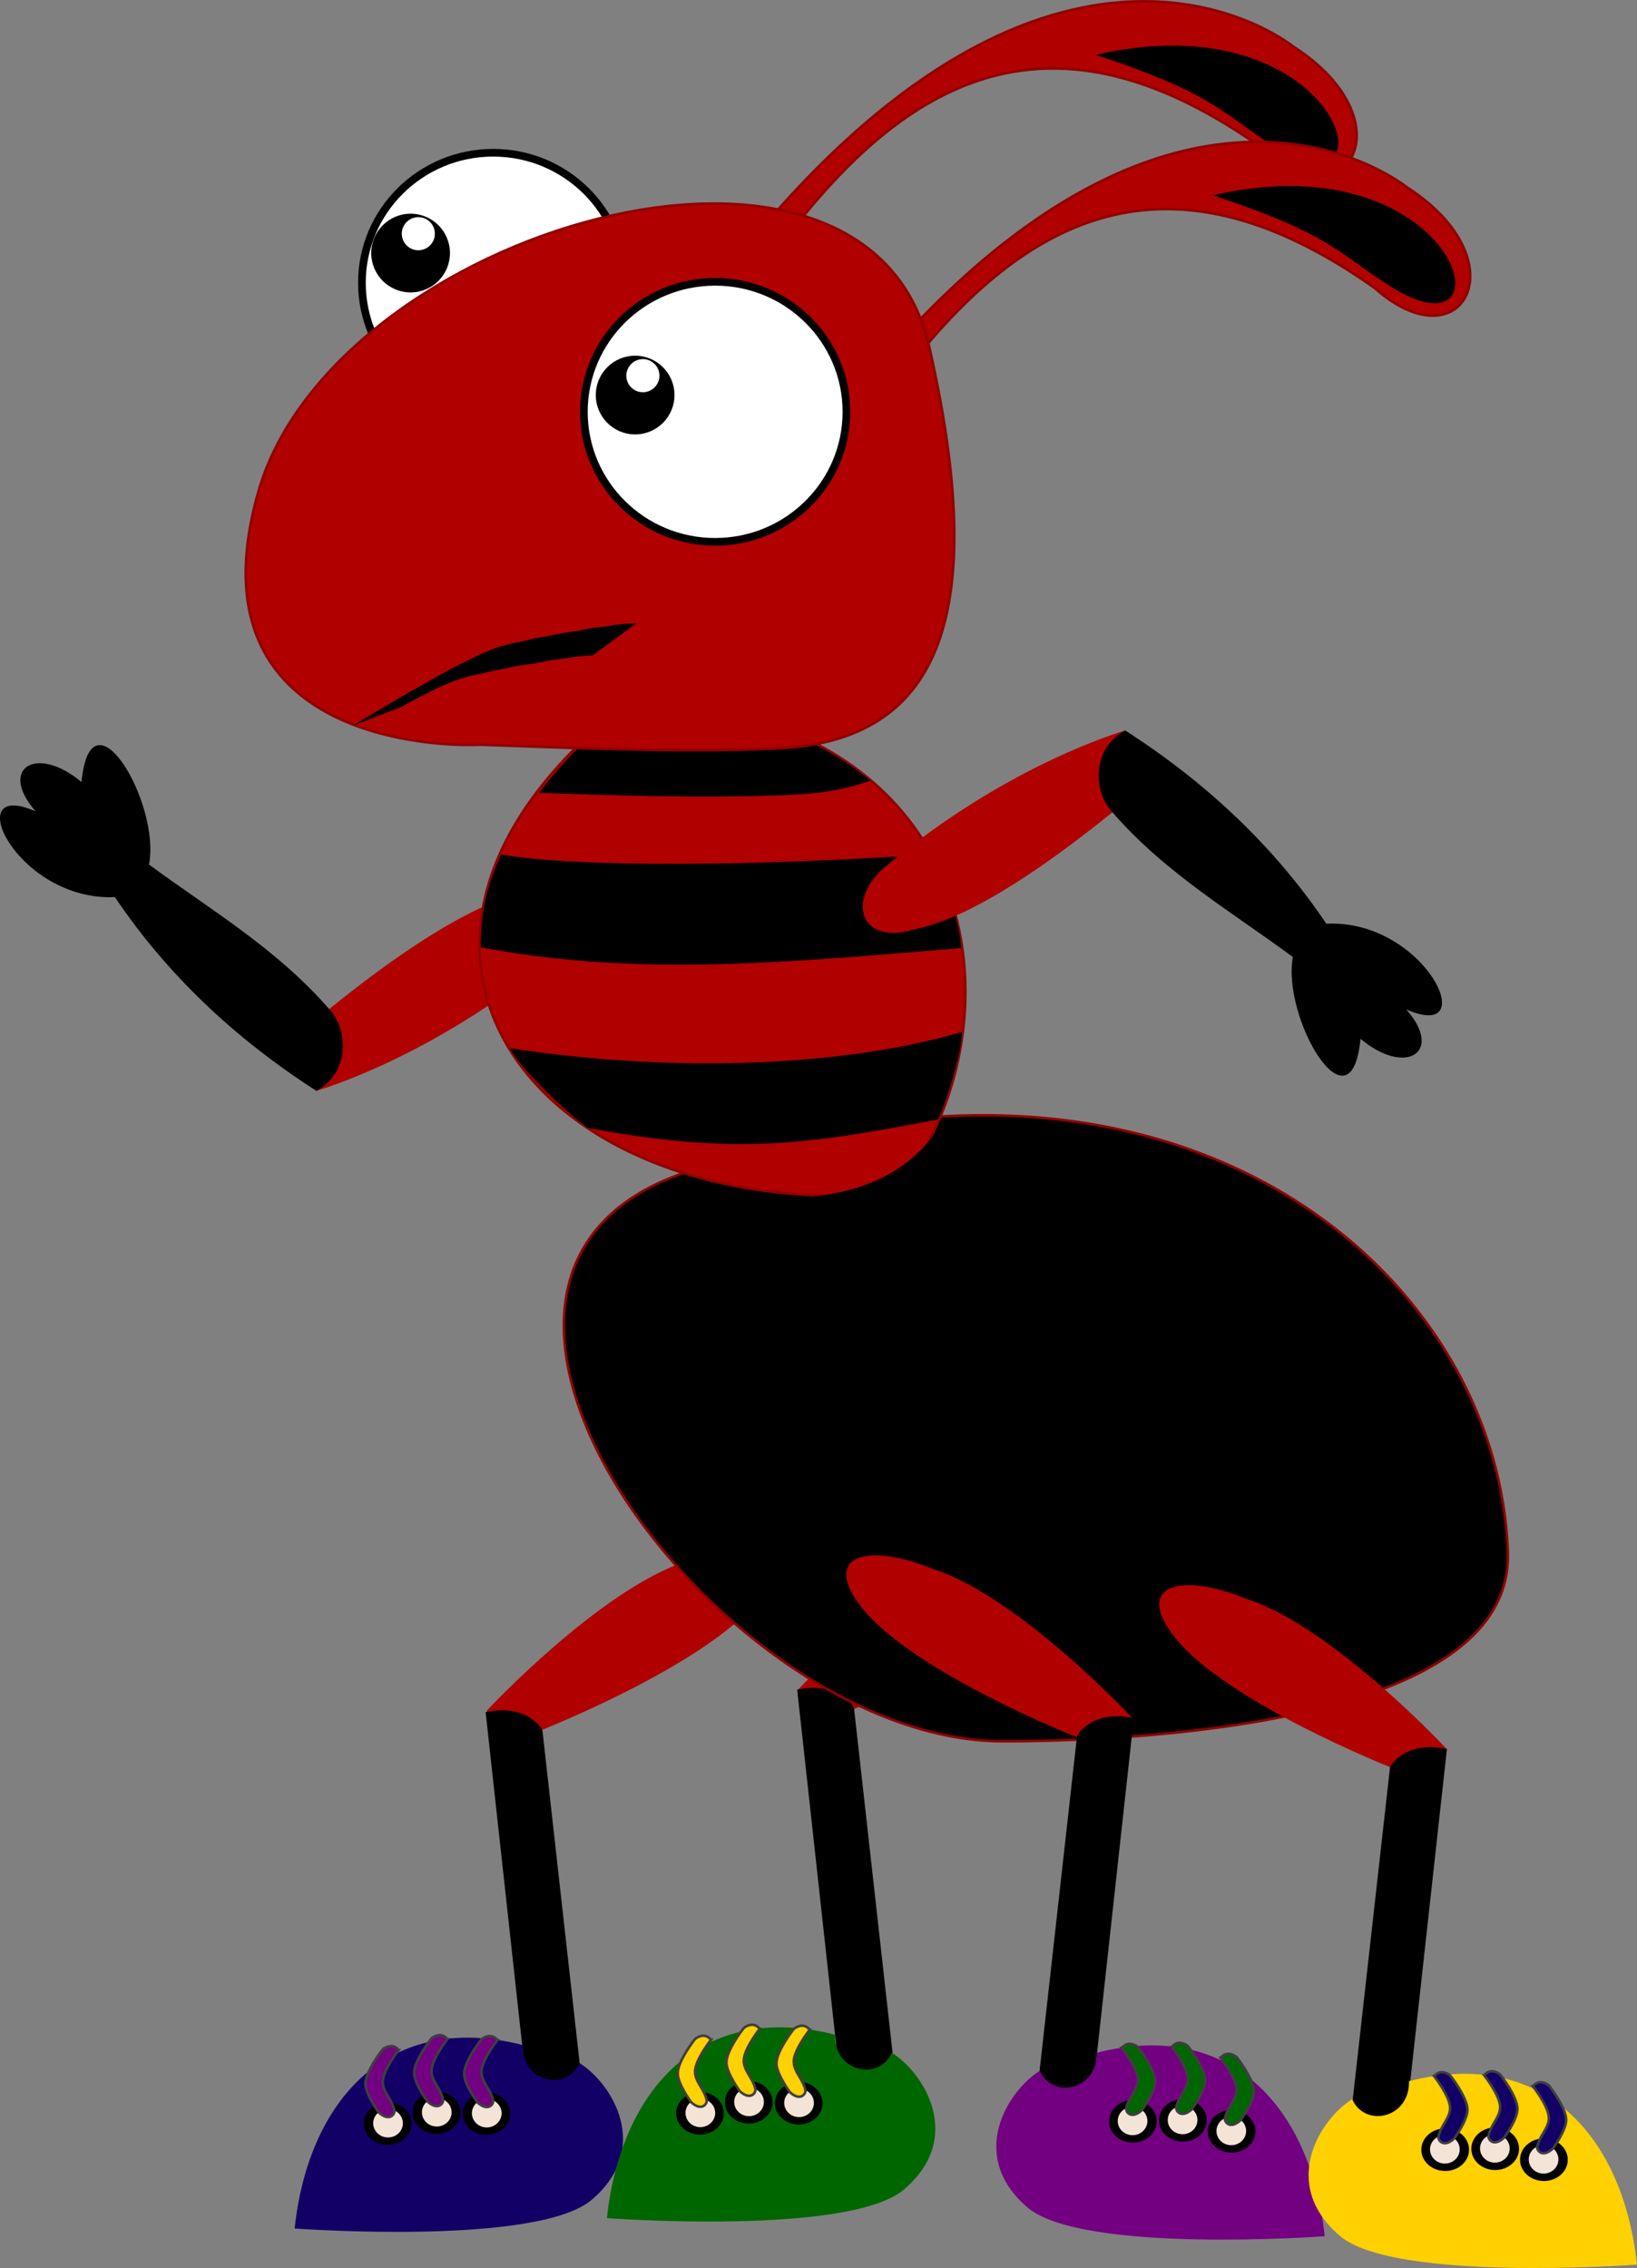 <?xml version="1.0" encoding="UTF-8" standalone="no"?>
<!-- Created with Inkscape (http://www.inkscape.org/) -->

<svg
   xmlns:dc="http://purl.org/dc/elements/1.1/"
   xmlns:cc="http://creativecommons.org/ns#"
   xmlns:rdf="http://www.w3.org/1999/02/22-rdf-syntax-ns#"
   xmlns:svg="http://www.w3.org/2000/svg"
   xmlns="http://www.w3.org/2000/svg"
   xmlns:sodipodi="http://sodipodi.sourceforge.net/DTD/sodipodi-0.dtd"
   xmlns:inkscape="http://www.inkscape.org/namespaces/inkscape"
   width="554.718"
   height="768.4"
   viewBox="0 0 554.718 768.4"
   id="svg2"
   version="1.1"
   inkscape:version="0.91 r13725"
   sodipodi:docname="ant.svg"
   inkscape:export-filename="C:\Users\Ivana\Desktop\Radek_hra\export\predni_prava_vrsek.png"
   inkscape:export-xdpi="100"
   inkscape:export-ydpi="100">
  <rect x="0" y="0" width="554.718" height="768.4" fill="#808080" stroke="none"/>
  <defs
     id="defs4" />
  <sodipodi:namedview
     id="base"
     pagecolor="#ffffff"
     bordercolor="#666666"
     borderopacity="1.0"
     inkscape:pageopacity="0.0"
     inkscape:pageshadow="2"
     inkscape:zoom="1.0645497"
     inkscape:cx="277.3591"
     inkscape:cy="384.20001"
     inkscape:document-units="px"
     inkscape:current-layer="layer4"
     showgrid="false"
     inkscape:window-width="1920"
     inkscape:window-height="1017"
     inkscape:window-x="-8"
     inkscape:window-y="-8"
     inkscape:window-maximized="1"
     fit-margin-top="0"
     fit-margin-left="0"
     fit-margin-right="0"
     fit-margin-bottom="0"
     units="px" />
  <g
     inkscape:label="femur_right_middle"
     id="g4382"
     inkscape:groupmode="layer"
     style="display:inline"
     transform="translate(-89.306,-141.094)">
    <path
       inkscape:export-filename="C:\Users\Ivana\Desktop\Radek_hra\export\predni_prava_vrsek.png"
       inkscape:export-ydpi="100"
       inkscape:export-xdpi="100"
       style="display:inline;fill:#b00000;fill-opacity:1;fill-rule:evenodd;stroke:none;stroke-width:1px;stroke-linecap:butt;stroke-linejoin:miter;stroke-opacity:1"
       d="m 346.237,683.161 c -17.484,21.909 -72.797,43.825 -72.797,43.825 -12.776,6.002 -19.726,-0.155 -19.086,-6.431 0,0 38.274,-40.988 67.473,-50.477 23.796,-9.683 38.143,-4.127 24.409,13.083 z"
       id="path4384"
       inkscape:connector-curvature="0"
       sodipodi:nodetypes="scccs" />
  </g>
  <g
     style="display:inline"
     inkscape:groupmode="layer"
     id="g4328"
     inkscape:label="tibia_right_middle"
     transform="translate(-89.306,-141.094)">
    <path
       inkscape:export-filename="C:\Users\Ivana\Desktop\Radek_hra\export\predni_prava_spodek.png"
       inkscape:export-ydpi="100"
       inkscape:export-xdpi="100"
       style="display:inline;fill:#000000;fill-opacity:1;fill-rule:evenodd;stroke:none;stroke-width:1px;stroke-linecap:butt;stroke-linejoin:miter;stroke-opacity:1"
       d="m 273.107,727.27 13.993,125.063 -19.022,-1.749 -14.212,-129.436 c 14.55,-2.992 19.24,6.122 19.24,6.122 z"
       id="path4306-0"
       inkscape:connector-curvature="0"
       sodipodi:nodetypes="ccccc" />
    <path
       inkscape:export-ydpi="100"
       inkscape:export-xdpi="100"
       style="fill:#120066;fill-opacity:1;fill-rule:evenodd;stroke:none;stroke-width:1px;stroke-linecap:butt;stroke-linejoin:miter;stroke-opacity:1"
       d="m 189.141,896.099 c 0,0 82.165,6.089 100.707,-9.745 20.509,-17.513 6.762,-39.505 -4.187,-46.3 -4.403,9.871 -19.628,6.389 -19.241,-6.108 -45.681,-11.64 -72.593,18.789 -77.28,62.152 z"
       id="path4332"
       inkscape:connector-curvature="0"
       sodipodi:nodetypes="csccc" />
    <ellipse
       inkscape:export-ydpi="100"
       inkscape:export-xdpi="100"
       transform="scale(-1,1)"
       style="opacity:1;fill:#000000;fill-opacity:1;stroke:#000000;stroke-width:0.433;stroke-miterlimit:4;stroke-dasharray:none;stroke-opacity:1"
       id="ellipse4334"
       cx="-254.141"
       cy="857.167"
       rx="7.871"
       ry="6.997" />
    <ellipse
       inkscape:export-ydpi="100"
       inkscape:export-xdpi="100"
       transform="scale(-1,1)"
       style="opacity:1;fill:#f4e3d7;fill-opacity:1;stroke:#000000;stroke-width:0.433;stroke-miterlimit:4;stroke-dasharray:none;stroke-opacity:1"
       id="ellipse4336"
       cx="-254.25"
       cy="857.057"
       rx="5.247"
       ry="5.029" />
    <path
       inkscape:export-ydpi="100"
       inkscape:export-xdpi="100"
       style="fill:#730080;fill-opacity:1;fill-rule:evenodd;stroke:#3f3f3f;stroke-width:0.866px;stroke-linecap:butt;stroke-linejoin:miter;stroke-opacity:1"
       d="m 257.853,832.29 c 0,0 -5.194,6.593 -5.384,10.531 -0.172,3.57 3.272,6.278 3.942,9.972 0.194,1.07 -1.592,3.951 -5.295,0.618 0,0 -4.589,-6.215 -4.522,-9.817 0.081,-4.337 5.879,-11.608 5.879,-11.608 0,0 3.138,-2.633 5.379,0.304 z"
       id="path4338"
       inkscape:connector-curvature="0"
       sodipodi:nodetypes="cascscc" />
    <ellipse
       inkscape:export-ydpi="100"
       inkscape:export-xdpi="100"
       transform="scale(-1,1)"
       style="opacity:1;fill:#000000;fill-opacity:1;stroke:#000000;stroke-width:0.433;stroke-miterlimit:4;stroke-dasharray:none;stroke-opacity:1"
       id="ellipse4340"
       cx="-237.196"
       cy="856.847"
       rx="7.871"
       ry="6.997" />
    <ellipse
       inkscape:export-ydpi="100"
       inkscape:export-xdpi="100"
       transform="scale(-1,1)"
       style="opacity:1;fill:#f4e3d7;fill-opacity:1;stroke:#000000;stroke-width:0.433;stroke-miterlimit:4;stroke-dasharray:none;stroke-opacity:1"
       id="ellipse4342"
       cx="-237.305"
       cy="856.737"
       rx="5.247"
       ry="5.029" />
    <path
       inkscape:export-ydpi="100"
       inkscape:export-xdpi="100"
       style="fill:#730080;fill-opacity:1;fill-rule:evenodd;stroke:#3f3f3f;stroke-width:0.866px;stroke-linecap:butt;stroke-linejoin:miter;stroke-opacity:1"
       d="m 240.908,831.97 c 0,0 -5.194,6.593 -5.384,10.531 -0.172,3.57 3.272,6.278 3.942,9.972 0.194,1.07 -1.592,3.951 -5.295,0.618 0,0 -4.589,-6.215 -4.522,-9.817 0.081,-4.337 5.879,-11.608 5.879,-11.608 0,0 3.138,-2.633 5.379,0.304 z"
       id="path4344"
       inkscape:connector-curvature="0"
       sodipodi:nodetypes="cascscc" />
    <ellipse
       inkscape:export-ydpi="100"
       inkscape:export-xdpi="100"
       transform="scale(-1,1)"
       style="opacity:1;fill:#000000;fill-opacity:1;stroke:#000000;stroke-width:0.433;stroke-miterlimit:4;stroke-dasharray:none;stroke-opacity:1"
       id="ellipse4346"
       cx="-220.689"
       cy="860.564"
       rx="7.871"
       ry="6.997" />
    <ellipse
       inkscape:export-ydpi="100"
       inkscape:export-xdpi="100"
       transform="scale(-1,1)"
       style="opacity:1;fill:#f4e3d7;fill-opacity:1;stroke:#000000;stroke-width:0.433;stroke-miterlimit:4;stroke-dasharray:none;stroke-opacity:1"
       id="ellipse4348"
       cx="-220.798"
       cy="860.454"
       rx="5.247"
       ry="5.029" />
    <path
       inkscape:export-ydpi="100"
       inkscape:export-xdpi="100"
       style="fill:#730080;fill-opacity:1;fill-rule:evenodd;stroke:#3f3f3f;stroke-width:0.866px;stroke-linecap:butt;stroke-linejoin:miter;stroke-opacity:1"
       d="m 224.4,835.687 c 0,0 -5.194,6.593 -5.384,10.531 -0.172,3.57 3.272,6.278 3.942,9.972 0.194,1.07 -1.592,3.951 -5.295,0.618 0,0 -4.589,-6.215 -4.522,-9.817 0.081,-4.337 5.879,-11.608 5.879,-11.608 0,0 3.138,-2.633 5.379,0.304 z"
       id="path4350"
       inkscape:connector-curvature="0"
       sodipodi:nodetypes="cascscc" />
  </g>
  <g
     style="display:inline"
     inkscape:groupmode="layer"
     id="g4386"
     inkscape:label="femur_right_hind"
     transform="translate(-89.306,-141.094)">
    <path
       sodipodi:nodetypes="scccs"
       inkscape:connector-curvature="0"
       id="path4316-0-5-0"
       d="m 451.545,676.24 c -17.484,21.909 -72.797,43.825 -72.797,43.825 -12.776,6.002 -19.726,-0.155 -19.086,-6.431 0,0 38.274,-40.988 67.473,-50.477 23.796,-9.683 38.143,-4.127 24.409,13.083 z"
       style="display:inline;fill:#b00000;fill-opacity:1;fill-rule:evenodd;stroke:none;stroke-width:1px;stroke-linecap:butt;stroke-linejoin:miter;stroke-opacity:1"
       inkscape:export-xdpi="100"
       inkscape:export-ydpi="100"
       inkscape:export-filename="C:\Users\Ivana\Desktop\Radek_hra\export\predni_prava_vrsek.png" />
  </g>
  <g
     inkscape:label="tibia_right_hind"
     id="g4302"
     inkscape:groupmode="layer"
     style="display:inline"
     transform="translate(-89.306,-141.094)">
    <path
       inkscape:export-filename="C:\Users\Ivana\Desktop\Radek_hra\export\predni_prava_spodek.png"
       inkscape:export-ydpi="100"
       inkscape:export-xdpi="100"
       style="display:inline;fill:#000000;fill-opacity:1;fill-rule:evenodd;stroke:none;stroke-width:1px;stroke-linecap:butt;stroke-linejoin:miter;stroke-opacity:1"
       d="m 378.678,719.666 13.993,125.063 -19.022,-1.749 -14.212,-129.436 c 14.55,-2.992 19.24,6.122 19.24,6.122 z"
       id="path4306"
       inkscape:connector-curvature="0"
       sodipodi:nodetypes="ccccc" />
    <path
       inkscape:export-ydpi="100"
       inkscape:export-xdpi="100"
       sodipodi:nodetypes="csccc"
       inkscape:connector-curvature="0"
       id="path4308"
       d="m 294.964,892.601 c 0,0 82.165,6.089 100.707,-9.745 20.509,-17.513 6.762,-39.505 -4.187,-46.3 -4.403,9.871 -19.628,6.389 -19.241,-6.108 -45.681,-11.64 -72.593,18.789 -77.28,62.152 z"
       style="fill:#006600;fill-opacity:1;fill-rule:evenodd;stroke:none;stroke-width:1px;stroke-linecap:butt;stroke-linejoin:miter;stroke-opacity:1" />
    <ellipse
       inkscape:export-ydpi="100"
       inkscape:export-xdpi="100"
       transform="scale(-1,1)"
       ry="6.997"
       rx="7.871"
       cy="853.668"
       cx="-359.964"
       id="ellipse4310"
       style="opacity:1;fill:#000000;fill-opacity:1;stroke:#000000;stroke-width:0.433;stroke-miterlimit:4;stroke-dasharray:none;stroke-opacity:1" />
    <ellipse
       inkscape:export-ydpi="100"
       inkscape:export-xdpi="100"
       transform="scale(-1,1)"
       ry="5.029"
       rx="5.247"
       cy="853.559"
       cx="-360.073"
       id="ellipse4312"
       style="opacity:1;fill:#f4e3d7;fill-opacity:1;stroke:#000000;stroke-width:0.433;stroke-miterlimit:4;stroke-dasharray:none;stroke-opacity:1" />
    <path
       inkscape:export-ydpi="100"
       inkscape:export-xdpi="100"
       sodipodi:nodetypes="cascscc"
       inkscape:connector-curvature="0"
       id="path4314"
       d="m 363.675,828.792 c 0,0 -5.194,6.593 -5.384,10.531 -0.172,3.57 3.272,6.278 3.942,9.972 0.194,1.07 -1.592,3.951 -5.295,0.618 0,0 -4.589,-6.215 -4.522,-9.817 0.081,-4.337 5.879,-11.608 5.879,-11.608 0,0 3.138,-2.633 5.379,0.304 z"
       style="fill:#ffd100;fill-opacity:1;fill-rule:evenodd;stroke:#3f3f3f;stroke-width:0.866px;stroke-linecap:butt;stroke-linejoin:miter;stroke-opacity:1" />
    <ellipse
       inkscape:export-ydpi="100"
       inkscape:export-xdpi="100"
       transform="scale(-1,1)"
       ry="6.997"
       rx="7.871"
       cy="853.348"
       cx="-343.019"
       id="ellipse4316"
       style="opacity:1;fill:#000000;fill-opacity:1;stroke:#000000;stroke-width:0.433;stroke-miterlimit:4;stroke-dasharray:none;stroke-opacity:1" />
    <ellipse
       inkscape:export-ydpi="100"
       inkscape:export-xdpi="100"
       transform="scale(-1,1)"
       ry="5.029"
       rx="5.247"
       cy="853.239"
       cx="-343.128"
       id="ellipse4318"
       style="opacity:1;fill:#f4e3d7;fill-opacity:1;stroke:#000000;stroke-width:0.433;stroke-miterlimit:4;stroke-dasharray:none;stroke-opacity:1" />
    <path
       inkscape:export-ydpi="100"
       inkscape:export-xdpi="100"
       sodipodi:nodetypes="cascscc"
       inkscape:connector-curvature="0"
       id="path4320"
       d="m 346.73,828.472 c 0,0 -5.194,6.593 -5.384,10.531 -0.172,3.57 3.272,6.278 3.942,9.972 0.194,1.07 -1.592,3.951 -5.295,0.618 0,0 -4.589,-6.215 -4.522,-9.817 0.081,-4.337 5.879,-11.608 5.879,-11.608 0,0 3.138,-2.633 5.379,0.304 z"
       style="fill:#ffd100;fill-opacity:1;fill-rule:evenodd;stroke:#3f3f3f;stroke-width:0.866px;stroke-linecap:butt;stroke-linejoin:miter;stroke-opacity:1" />
    <ellipse
       inkscape:export-ydpi="100"
       inkscape:export-xdpi="100"
       transform="scale(-1,1)"
       ry="6.997"
       rx="7.871"
       cy="857.065"
       cx="-326.511"
       id="ellipse4322"
       style="opacity:1;fill:#000000;fill-opacity:1;stroke:#000000;stroke-width:0.433;stroke-miterlimit:4;stroke-dasharray:none;stroke-opacity:1" />
    <ellipse
       inkscape:export-ydpi="100"
       inkscape:export-xdpi="100"
       transform="scale(-1,1)"
       ry="5.029"
       rx="5.247"
       cy="856.956"
       cx="-326.621"
       id="ellipse4324"
       style="opacity:1;fill:#f4e3d7;fill-opacity:1;stroke:#000000;stroke-width:0.433;stroke-miterlimit:4;stroke-dasharray:none;stroke-opacity:1" />
    <path
       inkscape:export-ydpi="100"
       inkscape:export-xdpi="100"
       sodipodi:nodetypes="cascscc"
       inkscape:connector-curvature="0"
       id="path4326"
       d="m 330.223,832.189 c 0,0 -5.194,6.593 -5.384,10.531 -0.172,3.57 3.272,6.278 3.942,9.972 0.194,1.07 -1.592,3.951 -5.295,0.618 0,0 -4.589,-6.215 -4.522,-9.817 0.081,-4.337 5.879,-11.608 5.879,-11.608 0,0 3.138,-2.633 5.379,0.304 z"
       style="fill:#ffd100;fill-opacity:1;fill-rule:evenodd;stroke:#3f3f3f;stroke-width:0.866px;stroke-linecap:butt;stroke-linejoin:miter;stroke-opacity:1" />
  </g>
  <g
     inkscape:label="antenna_right"
     id="g4220"
     inkscape:groupmode="layer"
     style="display:inline"
     transform="translate(-89.306,-141.094)">
    <path
       style="display:inline;fill:#b00000;fill-opacity:1;fill-rule:evenodd;stroke:#910000;stroke-width:0.866px;stroke-linecap:butt;stroke-linejoin:miter;stroke-opacity:1"
       d="M 352.659,212.434 C 454.983,97.428 527.573,156.899 527.573,156.899 c 38.67,24.741 18.97,60.757 -10.932,34.108 -67.399,-47.6 -115.259,-27.104 -157.422,26.237 z"
       id="path4216-8"
       inkscape:connector-curvature="0"
       sodipodi:nodetypes="ccccc"
       inkscape:export-xdpi="100"
       inkscape:export-ydpi="100"
       inkscape:export-filename="C:\Users\Ivana\Desktop\Radek_hra\export\telo.png" />
    <path
       style="display:inline;fill:#000000;fill-rule:evenodd;stroke:#000000;stroke-width:0.701px;stroke-linecap:butt;stroke-linejoin:miter;stroke-opacity:1"
       d="m 522.065,190.866 c -17.448,-10.622 -19.743,-17.808 -60.136,-31.125 81.528,-17.909 100.363,55.615 60.136,31.125 z"
       id="path4224-7-3"
       inkscape:connector-curvature="0"
       sodipodi:nodetypes="scs"
       inkscape:export-xdpi="100"
       inkscape:export-ydpi="100"
       inkscape:export-filename="C:\Users\Ivana\Desktop\Radek_hra\export\telo.png" />
  </g>
  <g
     inkscape:groupmode="layer"
     id="layer4"
     inkscape:label="antenna_left"
     style="display:inline"
     transform="translate(-89.306,-141.094)">
    <path
       style="fill:#b00000;fill-opacity:1;fill-rule:evenodd;stroke:#910000;stroke-width:0.866px;stroke-linecap:butt;stroke-linejoin:miter;stroke-opacity:1"
       d="m 391.112,260.068 c 102.324,-115.006 174.914,-55.535 174.914,-55.535 38.67,24.741 18.97,60.757 -10.932,34.108 -67.399,-47.6 -115.259,-27.104 -157.422,26.237 z"
       id="path4216"
       inkscape:connector-curvature="0"
       sodipodi:nodetypes="ccccc"
       inkscape:export-xdpi="100"
       inkscape:export-ydpi="100"
       inkscape:export-filename="C:\Users\Ivana\Desktop\Radek_hra\export\telo.png" />
    <path
       style="display:inline;fill:#000000;fill-rule:evenodd;stroke:#000000;stroke-width:0.701px;stroke-linecap:butt;stroke-linejoin:miter;stroke-opacity:1"
       d="m 561.7,238.453 c -17.448,-10.622 -19.743,-17.808 -60.136,-31.125 81.528,-17.909 100.363,55.615 60.136,31.125 z"
       id="path4224-7-7"
       inkscape:connector-curvature="0"
       sodipodi:nodetypes="scs"
       inkscape:export-xdpi="100"
       inkscape:export-ydpi="100"
       inkscape:export-filename="C:\Users\Ivana\Desktop\Radek_hra\export\telo.png" />
  </g>
  <g
     inkscape:groupmode="layer"
     id="layer6"
     inkscape:label="body-gaster"
     style="display:inline"
     transform="translate(-89.306,-141.094)">
    <path
       style="fill:#000000;fill-opacity:1;fill-rule:evenodd;stroke:#910000;stroke-width:0.866px;stroke-linecap:butt;stroke-linejoin:miter;stroke-opacity:1"
       d="m 318.386,539.433 c 166.647,-62.997 278.316,30.638 281.862,127.411 2.154,58.771 -126.545,64.15 -171.17,64.19 -93.477,0.084 -210.129,-154.012 -110.692,-191.601 z"
       id="path4247"
       inkscape:connector-curvature="0"
       sodipodi:nodetypes="ssss"
       inkscape:export-xdpi="100"
       inkscape:export-ydpi="100"
       inkscape:export-filename="C:\Users\Ivana\Desktop\Radek_hra\export\telo.png" />
  </g>
  <g
     style="display:inline"
     inkscape:groupmode="layer"
     id="g4338"
     inkscape:label="femur_left_middle"
     transform="translate(-89.306,-141.094)">
    <path
       sodipodi:nodetypes="scccs"
       inkscape:connector-curvature="0"
       id="path4316-0-5"
       d="m 381.404,685.861 c 17.484,21.909 72.797,43.825 72.797,43.825 9.22,4.301 18.257,2.473 19.24,-6.122 0,0 -38.429,-41.297 -67.628,-50.786 -23.796,-9.683 -38.143,-4.127 -24.409,13.083 z"
       style="display:inline;fill:#b00000;fill-opacity:1;fill-rule:evenodd;stroke:none;stroke-width:1px;stroke-linecap:butt;stroke-linejoin:miter;stroke-opacity:1"
       inkscape:export-xdpi="100"
       inkscape:export-ydpi="100"
       inkscape:export-filename="C:\Users\Ivana\Desktop\Radek_hra\export\predni_prava_vrsek.png" />
  </g>
  <g
     inkscape:label="tibia_left_middle"
     id="g4276"
     inkscape:groupmode="layer"
     style="display:inline"
     transform="translate(-89.306,-141.094)">
    <path
       inkscape:export-filename="C:\Users\Ivana\Desktop\Radek_hra\export\predni_prava_spodek.png"
       inkscape:export-ydpi="100"
       inkscape:export-xdpi="100"
       style="display:inline;fill:#000000;fill-opacity:1;fill-rule:evenodd;stroke:none;stroke-width:1px;stroke-linecap:butt;stroke-linejoin:miter;stroke-opacity:1"
       d="m 454.271,729.286 -13.993,125.063 19.022,-1.749 14.212,-129.436 c -14.55,-2.992 -19.24,6.122 -19.24,6.122 z"
       id="path4280"
       inkscape:connector-curvature="0"
       sodipodi:nodetypes="ccccc" />
    <path
       inkscape:export-filename="C:\Users\Ivana\Desktop\Radek_hra\export\predni_prava_spodek.png"
       inkscape:export-ydpi="100"
       inkscape:export-xdpi="100"
       sodipodi:nodetypes="csccc"
       inkscape:connector-curvature="0"
       id="path4282"
       d="m 538.202,898.723 c 0,0 -82.165,6.089 -100.707,-9.745 -20.509,-17.513 -6.762,-39.506 4.187,-46.3 4.403,9.871 19.628,6.389 19.241,-6.108 45.681,-11.64 72.593,18.789 77.28,62.152 z"
       style="fill:#730080;fill-opacity:1;fill-rule:evenodd;stroke:none;stroke-width:1px;stroke-linecap:butt;stroke-linejoin:miter;stroke-opacity:1" />
    <ellipse
       inkscape:export-filename="C:\Users\Ivana\Desktop\Radek_hra\export\predni_prava_spodek.png"
       inkscape:export-ydpi="100"
       inkscape:export-xdpi="100"
       ry="6.997"
       rx="7.871"
       cy="859.79"
       cx="473.202"
       id="ellipse4284"
       style="opacity:1;fill:#000000;fill-opacity:1;stroke:#000000;stroke-width:0.433;stroke-miterlimit:4;stroke-dasharray:none;stroke-opacity:1" />
    <ellipse
       inkscape:export-filename="C:\Users\Ivana\Desktop\Radek_hra\export\predni_prava_spodek.png"
       inkscape:export-ydpi="100"
       inkscape:export-xdpi="100"
       ry="5.029"
       rx="5.247"
       cy="859.681"
       cx="473.092"
       id="ellipse4286"
       style="opacity:1;fill:#f4e3d7;fill-opacity:1;stroke:#000000;stroke-width:0.433;stroke-miterlimit:4;stroke-dasharray:none;stroke-opacity:1" />
    <path
       inkscape:export-filename="C:\Users\Ivana\Desktop\Radek_hra\export\predni_prava_spodek.png"
       inkscape:export-ydpi="100"
       inkscape:export-xdpi="100"
       sodipodi:nodetypes="cascscc"
       inkscape:connector-curvature="0"
       id="path4288"
       d="m 469.49,834.913 c 0,0 5.194,6.593 5.384,10.531 0.172,3.57 -3.272,6.278 -3.942,9.972 -0.194,1.07 1.592,3.951 5.295,0.618 0,0 4.589,-6.215 4.522,-9.817 -0.081,-4.337 -5.879,-11.608 -5.879,-11.608 0,0 -3.138,-2.633 -5.379,0.304 z"
       style="fill:#006600;fill-opacity:1;fill-rule:evenodd;stroke:#3f3f3f;stroke-width:0.866px;stroke-linecap:butt;stroke-linejoin:miter;stroke-opacity:1" />
    <ellipse
       inkscape:export-filename="C:\Users\Ivana\Desktop\Radek_hra\export\predni_prava_spodek.png"
       inkscape:export-ydpi="100"
       inkscape:export-xdpi="100"
       ry="6.997"
       rx="7.871"
       cy="859.47"
       cx="490.146"
       id="ellipse4290"
       style="opacity:1;fill:#000000;fill-opacity:1;stroke:#000000;stroke-width:0.433;stroke-miterlimit:4;stroke-dasharray:none;stroke-opacity:1" />
    <ellipse
       inkscape:export-filename="C:\Users\Ivana\Desktop\Radek_hra\export\predni_prava_spodek.png"
       inkscape:export-ydpi="100"
       inkscape:export-xdpi="100"
       ry="5.029"
       rx="5.247"
       cy="859.361"
       cx="490.037"
       id="ellipse4292"
       style="opacity:1;fill:#f4e3d7;fill-opacity:1;stroke:#000000;stroke-width:0.433;stroke-miterlimit:4;stroke-dasharray:none;stroke-opacity:1" />
    <path
       inkscape:export-filename="C:\Users\Ivana\Desktop\Radek_hra\export\predni_prava_spodek.png"
       inkscape:export-ydpi="100"
       inkscape:export-xdpi="100"
       sodipodi:nodetypes="cascscc"
       inkscape:connector-curvature="0"
       id="path4294"
       d="m 486.435,834.594 c 0,0 5.194,6.593 5.384,10.531 0.172,3.57 -3.272,6.278 -3.942,9.972 -0.194,1.07 1.592,3.951 5.295,0.618 0,0 4.589,-6.215 4.522,-9.817 -0.081,-4.337 -5.879,-11.608 -5.879,-11.608 0,0 -3.138,-2.633 -5.379,0.304 z"
       style="fill:#006600;fill-opacity:1;fill-rule:evenodd;stroke:#3f3f3f;stroke-width:0.866px;stroke-linecap:butt;stroke-linejoin:miter;stroke-opacity:1" />
    <ellipse
       inkscape:export-filename="C:\Users\Ivana\Desktop\Radek_hra\export\predni_prava_spodek.png"
       inkscape:export-ydpi="100"
       inkscape:export-xdpi="100"
       ry="6.997"
       rx="7.871"
       cy="863.187"
       cx="506.654"
       id="ellipse4296"
       style="opacity:1;fill:#000000;fill-opacity:1;stroke:#000000;stroke-width:0.433;stroke-miterlimit:4;stroke-dasharray:none;stroke-opacity:1" />
    <ellipse
       inkscape:export-filename="C:\Users\Ivana\Desktop\Radek_hra\export\predni_prava_spodek.png"
       inkscape:export-ydpi="100"
       inkscape:export-xdpi="100"
       ry="5.029"
       rx="5.247"
       cy="863.078"
       cx="506.544"
       id="ellipse4298"
       style="opacity:1;fill:#f4e3d7;fill-opacity:1;stroke:#000000;stroke-width:0.433;stroke-miterlimit:4;stroke-dasharray:none;stroke-opacity:1" />
    <path
       inkscape:export-filename="C:\Users\Ivana\Desktop\Radek_hra\export\predni_prava_spodek.png"
       inkscape:export-ydpi="100"
       inkscape:export-xdpi="100"
       sodipodi:nodetypes="cascscc"
       inkscape:connector-curvature="0"
       id="path4300"
       d="m 502.942,838.311 c 0,0 5.194,6.593 5.384,10.531 0.172,3.57 -3.272,6.278 -3.942,9.972 -0.194,1.07 1.592,3.951 5.295,0.618 0,0 4.589,-6.215 4.522,-9.817 -0.081,-4.337 -5.879,-11.608 -5.879,-11.608 0,0 -3.138,-2.633 -5.379,0.304 z"
       style="fill:#006600;fill-opacity:1;fill-rule:evenodd;stroke:#3f3f3f;stroke-width:0.866px;stroke-linecap:butt;stroke-linejoin:miter;stroke-opacity:1" />
  </g>
  <g
     inkscape:label="femur_left_hind"
     id="g4314"
     inkscape:groupmode="layer"
     style="display:inline"
     transform="translate(-89.306,-141.094)">
    <path
       sodipodi:nodetypes="scccs"
       inkscape:connector-curvature="0"
       id="path4316-0"
       d="m 487.481,695.937 c 17.484,21.909 72.797,43.825 72.797,43.825 12.93,9.403 19.185,-7e-4 19.241,-6.122 0,0 -38.429,-41.297 -67.628,-50.786 -23.796,-9.683 -38.143,-4.127 -24.409,13.083 z"
       style="display:inline;fill:#b00000;fill-opacity:1;fill-rule:evenodd;stroke:none;stroke-width:1px;stroke-linecap:butt;stroke-linejoin:miter;stroke-opacity:1"
       inkscape:export-xdpi="100"
       inkscape:export-ydpi="100"
       inkscape:export-filename="C:\Users\Ivana\Desktop\Radek_hra\export\noha_zadni_prava_vrsek.png" />
  </g>
  <g
     style="display:inline"
     inkscape:groupmode="layer"
     id="g4250"
     inkscape:label="tibia_left_hind"
     transform="translate(-89.306,-141.094)">
    <path
       inkscape:export-filename="C:\Users\Ivana\Desktop\Radek_hra\export\zadni_prava_spodek.png"
       inkscape:export-ydpi="100"
       inkscape:export-xdpi="100"
       style="display:inline;fill:#000000;fill-opacity:1;fill-rule:evenodd;stroke:none;stroke-width:1px;stroke-linecap:butt;stroke-linejoin:miter;stroke-opacity:1"
       d="m 560.347,739.71 -13.993,124.715 19.022,-1.749 14.239,-129.026 c -14.55,-2.992 -19.268,6.06 -19.268,6.06 z"
       id="path4254"
       inkscape:connector-curvature="0"
       sodipodi:nodetypes="ccccc" />
    <path
       inkscape:export-filename="C:\Users\Ivana\Desktop\Radek_hra\export\zadni_prava_spodek.png"
       inkscape:export-ydpi="100"
       inkscape:export-xdpi="100"
       style="fill:#ffd100;fill-opacity:1;fill-rule:evenodd;stroke:none;stroke-width:1px;stroke-linecap:butt;stroke-linejoin:miter;stroke-opacity:1"
       d="m 644.024,908.343 c 0,0 -82.165,6.089 -100.707,-9.745 -20.509,-17.513 -6.762,-39.506 4.187,-46.3 4.403,9.871 19.628,6.389 19.241,-6.108 45.681,-11.64 72.593,18.789 77.28,62.152 z"
       id="path4256"
       inkscape:connector-curvature="0"
       sodipodi:nodetypes="csccc" />
    <ellipse
       inkscape:export-filename="C:\Users\Ivana\Desktop\Radek_hra\export\zadni_prava_spodek.png"
       inkscape:export-ydpi="100"
       inkscape:export-xdpi="100"
       style="opacity:1;fill:#000000;fill-opacity:1;stroke:#000000;stroke-width:0.433;stroke-miterlimit:4;stroke-dasharray:none;stroke-opacity:1"
       id="ellipse4258"
       cx="579.024"
       cy="869.41"
       rx="7.871"
       ry="6.997" />
    <ellipse
       inkscape:export-filename="C:\Users\Ivana\Desktop\Radek_hra\export\zadni_prava_spodek.png"
       inkscape:export-ydpi="100"
       inkscape:export-xdpi="100"
       style="opacity:1;fill:#f4e3d7;fill-opacity:1;stroke:#000000;stroke-width:0.433;stroke-miterlimit:4;stroke-dasharray:none;stroke-opacity:1"
       id="ellipse4260"
       cx="578.915"
       cy="869.301"
       rx="5.247"
       ry="5.029" />
    <path
       inkscape:export-filename="C:\Users\Ivana\Desktop\Radek_hra\export\zadni_prava_spodek.png"
       inkscape:export-ydpi="100"
       inkscape:export-xdpi="100"
       style="fill:#120066;fill-opacity:1;fill-rule:evenodd;stroke:#3f3f3f;stroke-width:0.866px;stroke-linecap:butt;stroke-linejoin:miter;stroke-opacity:1"
       d="m 575.313,844.534 c 0,0 5.194,6.593 5.384,10.531 0.172,3.57 -3.272,6.278 -3.942,9.972 -0.194,1.07 1.592,3.951 5.295,0.618 0,0 4.589,-6.215 4.522,-9.817 -0.081,-4.337 -5.879,-11.608 -5.879,-11.608 0,0 -3.138,-2.633 -5.379,0.304 z"
       id="path4262"
       inkscape:connector-curvature="0"
       sodipodi:nodetypes="cascscc" />
    <ellipse
       inkscape:export-filename="C:\Users\Ivana\Desktop\Radek_hra\export\zadni_prava_spodek.png"
       inkscape:export-ydpi="100"
       inkscape:export-xdpi="100"
       style="opacity:1;fill:#000000;fill-opacity:1;stroke:#000000;stroke-width:0.433;stroke-miterlimit:4;stroke-dasharray:none;stroke-opacity:1"
       id="ellipse4264"
       cx="595.969"
       cy="869.091"
       rx="7.871"
       ry="6.997" />
    <ellipse
       inkscape:export-filename="C:\Users\Ivana\Desktop\Radek_hra\export\zadni_prava_spodek.png"
       inkscape:export-ydpi="100"
       inkscape:export-xdpi="100"
       style="opacity:1;fill:#f4e3d7;fill-opacity:1;stroke:#000000;stroke-width:0.433;stroke-miterlimit:4;stroke-dasharray:none;stroke-opacity:1"
       id="ellipse4266"
       cx="595.86"
       cy="868.981"
       rx="5.247"
       ry="5.029" />
    <path
       inkscape:export-filename="C:\Users\Ivana\Desktop\Radek_hra\export\zadni_prava_spodek.png"
       inkscape:export-ydpi="100"
       inkscape:export-xdpi="100"
       style="fill:#120066;fill-opacity:1;fill-rule:evenodd;stroke:#3f3f3f;stroke-width:0.866px;stroke-linecap:butt;stroke-linejoin:miter;stroke-opacity:1"
       d="m 592.257,844.214 c 0,0 5.194,6.593 5.384,10.531 0.172,3.57 -3.272,6.278 -3.942,9.972 -0.194,1.07 1.592,3.951 5.295,0.618 0,0 4.589,-6.215 4.522,-9.817 -0.081,-4.337 -5.879,-11.608 -5.879,-11.608 0,0 -3.138,-2.633 -5.379,0.304 z"
       id="path4268"
       inkscape:connector-curvature="0"
       sodipodi:nodetypes="cascscc" />
    <ellipse
       inkscape:export-filename="C:\Users\Ivana\Desktop\Radek_hra\export\zadni_prava_spodek.png"
       inkscape:export-ydpi="100"
       inkscape:export-xdpi="100"
       style="opacity:1;fill:#000000;fill-opacity:1;stroke:#000000;stroke-width:0.433;stroke-miterlimit:4;stroke-dasharray:none;stroke-opacity:1"
       id="ellipse4270"
       cx="612.476"
       cy="872.808"
       rx="7.871"
       ry="6.997" />
    <ellipse
       inkscape:export-filename="C:\Users\Ivana\Desktop\Radek_hra\export\zadni_prava_spodek.png"
       inkscape:export-ydpi="100"
       inkscape:export-xdpi="100"
       style="opacity:1;fill:#f4e3d7;fill-opacity:1;stroke:#000000;stroke-width:0.433;stroke-miterlimit:4;stroke-dasharray:none;stroke-opacity:1"
       id="ellipse4272"
       cx="612.367"
       cy="872.698"
       rx="5.247"
       ry="5.029" />
    <path
       inkscape:export-filename="C:\Users\Ivana\Desktop\Radek_hra\export\zadni_prava_spodek.png"
       inkscape:export-ydpi="100"
       inkscape:export-xdpi="100"
       style="fill:#120066;fill-opacity:1;fill-rule:evenodd;stroke:#3f3f3f;stroke-width:0.866px;stroke-linecap:butt;stroke-linejoin:miter;stroke-opacity:1"
       d="m 608.765,847.931 c 0,0 5.194,6.593 5.384,10.531 0.172,3.57 -3.272,6.278 -3.942,9.972 -0.194,1.07 1.592,3.951 5.295,0.618 0,0 4.589,-6.215 4.522,-9.817 -0.081,-4.337 -5.879,-11.608 -5.879,-11.608 0,0 -3.138,-2.633 -5.379,0.304 z"
       id="path4274"
       inkscape:connector-curvature="0"
       sodipodi:nodetypes="cascscc" />
  </g>
  <g
     style="display:inline"
     inkscape:groupmode="layer"
     id="g4444"
     inkscape:label="femur_right_front"
     transform="translate(-89.306,-141.094)">
    <path
       sodipodi:nodetypes="ccccc"
       inkscape:connector-curvature="0"
       id="path4438-5-7-2"
       d="m 278.039,464.31 c -41.966,35.244 -81.538,46.348 -81.553,46.352 -6.751,-15.143 -4.172,-20.496 4.357,-27.692 20.334,-16.452 47.419,-35.872 66.979,-39.643 18.598,-5.766 23.276,9.829 10.217,20.983 z"
       style="display:inline;fill:#b00000;fill-opacity:1;fill-rule:evenodd;stroke:none;stroke-width:1px;stroke-linecap:butt;stroke-linejoin:miter;stroke-opacity:1"
       inkscape:export-xdpi="100"
       inkscape:export-ydpi="100" />
  </g>
  <g
     inkscape:label="tibia_right_front"
     id="g4242"
     inkscape:groupmode="layer"
     style="display:inline"
     transform="translate(-89.306,-141.094)">
    <path
       inkscape:export-ydpi="100"
       inkscape:export-xdpi="100"
       style="display:inline;fill:#000000;fill-opacity:1;fill-rule:evenodd;stroke:none;stroke-width:1px;stroke-linecap:butt;stroke-linejoin:miter;stroke-opacity:1"
       d="m 196.486,510.662 c -27.935,-17.948 -50.564,-39.568 -67.779,-64.937 0,0 -5.949,-7.82 -1.034,-11.341 5.904,-4.229 11.71,-0.699 11.71,-0.699 20.216,15.011 43.572,28.603 61.46,49.285 6.94,7.476 6.591,22.027 -4.357,27.692 z"
       id="path4246"
       inkscape:connector-curvature="0"
       sodipodi:nodetypes="ccsccc" />
    <path
       inkscape:export-ydpi="100"
       inkscape:export-xdpi="100"
       style="fill:#000000;fill-opacity:1;fill-rule:evenodd;stroke:none;stroke-width:1px;stroke-linecap:butt;stroke-linejoin:miter;stroke-opacity:1"
       d="M 139.816,433.905 128.375,445.036 c -33.471,1.541 -53.151,-40.559 -26.979,-29.04 -12.795,-14.592 0.207,-22.784 15.526,-9.945 3.15,-32.842 26.83,7.009 22.894,27.853 z"
       id="path4248"
       inkscape:connector-curvature="0"
       sodipodi:nodetypes="ccccc" />
  </g>
  <g
     inkscape:groupmode="layer"
     id="layer5"
     inkscape:label="body-alitrunk"
     style="display:inline"
     transform="translate(-89.306,-141.094)">
    <path
       style="fill:#b00000;fill-opacity:1;fill-rule:evenodd;stroke:#910000;stroke-width:0.866px;stroke-linecap:butt;stroke-linejoin:miter;stroke-opacity:1"
       d="m 303.878,377.668 c 127.866,7.109 130.43,120.178 87.921,167.926 -125.889,9.726 -193.337,-88.325 -87.921,-167.926 z"
       id="path4227"
       inkscape:connector-curvature="0"
       sodipodi:nodetypes="ccc"
       inkscape:export-xdpi="100"
       inkscape:export-ydpi="100"
       inkscape:export-filename="C:\Users\Ivana\Desktop\Radek_hra\export\telo.png" />
    <path
       style="display:inline;fill:#000000;fill-rule:evenodd;stroke:#000000;stroke-width:0.866px;stroke-linecap:butt;stroke-linejoin:miter;stroke-opacity:1"
       d="m 313.01,542.234 c 35.108,8.011 73.46,9.713 92.886,-16.161 l -18.043,48.657 z"
       id="path4304-4"
       inkscape:connector-curvature="0"
       sodipodi:nodetypes="cccc"
       inkscape:transform-center-x="-1.2494815"
       inkscape:transform-center-y="7.5073447" />
  </g>
  <g
     inkscape:groupmode="layer"
     id="layer9"
     inkscape:label="body-alitrunk_stripes"
     style="display:inline"
     transform="translate(-89.306,-141.094)">
    <path
       style="display:inline;fill:#000000;fill-opacity:1;fill-rule:evenodd;stroke:none;stroke-width:1px;stroke-linecap:butt;stroke-linejoin:miter;stroke-opacity:1"
       d="m 259.114,430.615 c -4.463,10.293 -6.835,17.985 -6.94,31.418 52.953,10.073 103.585,5.184 162.817,0.257 -0.64,-10.543 -5.579,-21.489 -10.116,-31.724 -60.415,4.026 -119.581,4.475 -145.761,0.049 z"
       id="path4227-0-6-2-5-9"
       inkscape:connector-curvature="0"
       sodipodi:nodetypes="cccccc"
       inkscape:export-xdpi="100"
       inkscape:export-ydpi="100"
       inkscape:export-filename="C:\Users\Ivana\Desktop\Radek_hra\export\telo.png" />
    <path
       style="display:inline;fill:#000000;fill-opacity:1;fill-rule:evenodd;stroke:none;stroke-width:1px;stroke-linecap:butt;stroke-linejoin:miter;stroke-opacity:1"
       d="m 262.124,496.492 c 6.591,10.37 22.076,23.705 26.299,26.703 52.953,10.073 78.552,4.607 118.614,-2.793 1.679,-2.427 8.322,-22.382 8.192,-29.679 -45.024,13.222 -105.966,12.959 -153.182,5.46 z"
       id="path4227-0-6-2-5-9-8"
       inkscape:connector-curvature="0"
       sodipodi:nodetypes="cccccc"
       inkscape:export-xdpi="100"
       inkscape:export-ydpi="100"
       inkscape:export-filename="C:\Users\Ivana\Desktop\Radek_hra\export\telo.png" />
    <path
       style="display:inline;fill:#000000;fill-opacity:1;fill-rule:evenodd;stroke:none;stroke-width:1px;stroke-linecap:butt;stroke-linejoin:miter;stroke-opacity:1"
       d="m 304.267,377.668 c -13.396,10.438 -24.069,21.186 -32.27,32.037 23.918,0.891 61.055,2.021 87.893,0.535 8.931,-0.494 17.101,-1.998 24.4,-4.684 -19.187,-15.428 -45.429,-25.903 -80.023,-27.887 z"
       id="path4227-0-6-3"
       inkscape:connector-curvature="0"
       inkscape:export-xdpi="100"
       inkscape:export-ydpi="100"
       inkscape:export-filename="C:\Users\Ivana\Desktop\Radek_hra\export\telo.png" />
  </g>
  <g
     inkscape:label="body-eye_right"
     id="g4178"
     inkscape:groupmode="layer"
     style="display:inline"
     transform="translate(-89.306,-141.094)">
    <ellipse
       style="display:inline;opacity:1;fill:#ffffff;fill-opacity:1;stroke:#000000;stroke-width:2.597;stroke-miterlimit:4;stroke-dasharray:none;stroke-opacity:1"
       id="path4151-5-4"
       cx="256.429"
       cy="236.892"
       rx="44.485"
       ry="44.048"
       inkscape:export-xdpi="100"
       inkscape:export-ydpi="100"
       inkscape:export-filename="C:\Users\Ivana\Desktop\Radek_hra\export\telo.png" />
    <circle
       style="display:inline;opacity:1;fill:#000000;fill-opacity:1;stroke:#000000;stroke-width:0.433;stroke-miterlimit:4;stroke-dasharray:none;stroke-opacity:1"
       id="path4153-4-5"
       cx="228.442"
       cy="226.834"
       r="13.119"
       inkscape:export-xdpi="100"
       inkscape:export-ydpi="100"
       inkscape:export-filename="C:\Users\Ivana\Desktop\Radek_hra\export\telo.png" />
    <circle
       style="display:inline;opacity:1;fill:#ffffff;fill-opacity:1;stroke:#000000;stroke-width:0.292;stroke-miterlimit:4;stroke-dasharray:none;stroke-opacity:1"
       id="path4155-7-8"
       cx="231.066"
       cy="220.275"
       r="5.755"
       inkscape:export-xdpi="100"
       inkscape:export-ydpi="100"
       inkscape:export-filename="C:\Users\Ivana\Desktop\Radek_hra\export\telo.png" />
  </g>
  <g
     inkscape:groupmode="layer"
     id="layer2"
     inkscape:label="body-head"
     style="display:inline"
     transform="translate(-89.306,-141.094)">
    <path
       style="fill:#b00000;fill-opacity:1;fill-rule:evenodd;stroke:#910000;stroke-width:0.866px;stroke-linecap:butt;stroke-linejoin:miter;stroke-opacity:1"
       d="m 404.231,258.756 c -21.081,-92.842 -202.103,-39.736 -227.388,48.976 -25.8,90.518 73.901,85.708 73.901,85.708 2.694,-0.337 64.453,3.236 102.87,1.175 48.809,-2.619 73.117,-36.767 50.617,-135.858 z"
       id="path4148"
       inkscape:connector-curvature="0"
       sodipodi:nodetypes="sscss"
       inkscape:export-xdpi="100"
       inkscape:export-ydpi="100"
       inkscape:export-filename="C:\Users\Ivana\Desktop\Radek_hra\export\telo.png" />
    <path
       style="display:inline;opacity:1;fill:#000000;fill-opacity:1;stroke:none;stroke-width:3;stroke-miterlimit:4;stroke-dasharray:none;stroke-opacity:1"
       id="path4653-4-3"
       d="m 208.83,386.96 c 10.609,-6.486 21.415,-12.674 32.278,-18.718 2.678,-1.49 5.49,-2.726 8.218,-4.122 4.272,-2.241 8.821,-3.937 13.505,-5.08 2.6,-0.39 5.146,-1.008 7.683,-1.7 4.261,-0.648 8.454,-1.644 12.732,-2.213 2.603,-0.274 5.074,-1.119 7.682,-1.429 2.734,8.6e-4 5.375,-0.703 8.072,-1.068 1.97,-0.193 3.949,-0.269 5.926,-0.332 0,0 -14.791,10.836 -14.791,10.836 l 0,0 c -1.946,0.093 -3.895,0.195 -5.822,0.498 -2.693,0.43 -5.376,0.865 -8.096,1.089 -2.536,0.456 -5.023,1.178 -7.606,1.354 -4.25,0.632 -8.457,1.512 -12.658,2.407 -2.544,0.602 -5.08,1.201 -7.647,1.695 -4.485,1.286 -8.85,2.945 -12.974,5.147 -1.225,0.615 -2.452,1.227 -3.676,1.845 -1.454,0.734 -5.726,3.092 -4.357,2.21 3.391,-2.187 6.971,-4.066 10.438,-6.131 1.588,-0.946 -3.207,1.837 -4.801,2.773 -1.381,0.811 -2.756,1.631 -4.122,2.467 -1.009,0.618 -2,1.264 -3,1.896 0,0 -16.985,6.575 -16.985,6.575 z"
       inkscape:connector-curvature="0"
       inkscape:export-xdpi="100"
       inkscape:export-ydpi="100"
       inkscape:export-filename="C:\Users\Ivana\Desktop\Radek_hra\export\telo.png" />
  </g>
  <g
     inkscape:groupmode="layer"
     id="layer3"
     inkscape:label="body-eye_left"
     style="display:inline"
     transform="translate(-89.306,-141.094)">
    <ellipse
       style="opacity:1;fill:#ffffff;fill-opacity:1;stroke:#000000;stroke-width:2.597;stroke-miterlimit:4;stroke-dasharray:none;stroke-opacity:1"
       id="path4151"
       cx="331.641"
       cy="280.62"
       rx="44.485"
       ry="44.048"
       inkscape:export-xdpi="100"
       inkscape:export-ydpi="100"
       inkscape:export-filename="C:\Users\Ivana\Desktop\Radek_hra\export\telo.png" />
    <circle
       style="opacity:1;fill:#000000;fill-opacity:1;stroke:#000000;stroke-width:0.433;stroke-miterlimit:4;stroke-dasharray:none;stroke-opacity:1"
       id="path4153"
       cx="304.53"
       cy="274.936"
       r="13.119"
       inkscape:export-xdpi="100"
       inkscape:export-ydpi="100"
       inkscape:export-filename="C:\Users\Ivana\Desktop\Radek_hra\export\telo.png" />
    <circle
       style="opacity:1;fill:#ffffff;fill-opacity:1;stroke:#000000;stroke-width:0.292;stroke-miterlimit:4;stroke-dasharray:none;stroke-opacity:1"
       id="path4155"
       cx="307.154"
       cy="268.377"
       r="5.755"
       inkscape:export-xdpi="100"
       inkscape:export-ydpi="100"
       inkscape:export-filename="C:\Users\Ivana\Desktop\Radek_hra\export\telo.png" />
  </g>
  <g
     inkscape:label="femur_left_front"
     id="g4414"
     inkscape:groupmode="layer"
     style="display:inline"
     transform="translate(-89.306,-141.094)">
    <path
       sodipodi:nodetypes="ccccc"
       inkscape:connector-curvature="0"
       id="path4438-5"
       d="m 389.066,434.94 c 41.966,-35.244 81.538,-46.348 81.553,-46.352 6.751,15.143 4.172,20.496 -4.357,27.692 -20.334,16.452 -47.419,35.872 -66.979,39.643 -18.598,5.766 -23.276,-9.829 -10.217,-20.983 z"
       style="display:inline;fill:#b00000;fill-opacity:1;fill-rule:evenodd;stroke:none;stroke-width:1px;stroke-linecap:butt;stroke-linejoin:miter;stroke-opacity:1"
       inkscape:export-xdpi="100"
       inkscape:export-ydpi="100" />
  </g>
  <g
     style="display:inline"
     inkscape:groupmode="layer"
     id="g4219"
     inkscape:label="tibia_left_front"
     transform="translate(-89.306,-141.094)">
    <path
       inkscape:export-ydpi="100"
       inkscape:export-xdpi="100"
       sodipodi:nodetypes="ccccc"
       inkscape:connector-curvature="0"
       id="path4223"
       d="m 527.434,465.174 11.441,-11.131 c 33.471,-1.541 53.151,40.559 26.979,29.04 12.795,14.592 -0.207,22.784 -15.526,9.945 -3.15,32.842 -26.83,-7.009 -22.894,-27.853 z"
       style="fill:#000000;fill-opacity:1;fill-rule:evenodd;stroke:none;stroke-width:1px;stroke-linecap:butt;stroke-linejoin:miter;stroke-opacity:1" />
    <path
       inkscape:export-ydpi="100"
       inkscape:export-xdpi="100"
       style="display:inline;fill:#000000;fill-opacity:1;fill-rule:evenodd;stroke:none;stroke-width:1px;stroke-linecap:butt;stroke-linejoin:miter;stroke-opacity:1"
       d="m 470.619,388.588 c 27.935,17.948 50.564,39.568 67.779,64.937 0,0 5.949,7.82 1.034,11.341 -5.904,4.229 -11.71,0.699 -11.71,0.699 -20.216,-15.011 -43.572,-28.603 -61.46,-49.285 -6.94,-7.476 -6.591,-22.027 4.357,-27.692 z"
       id="path4225"
       inkscape:connector-curvature="0"
       sodipodi:nodetypes="ccsccc" />
  </g>
</svg>
